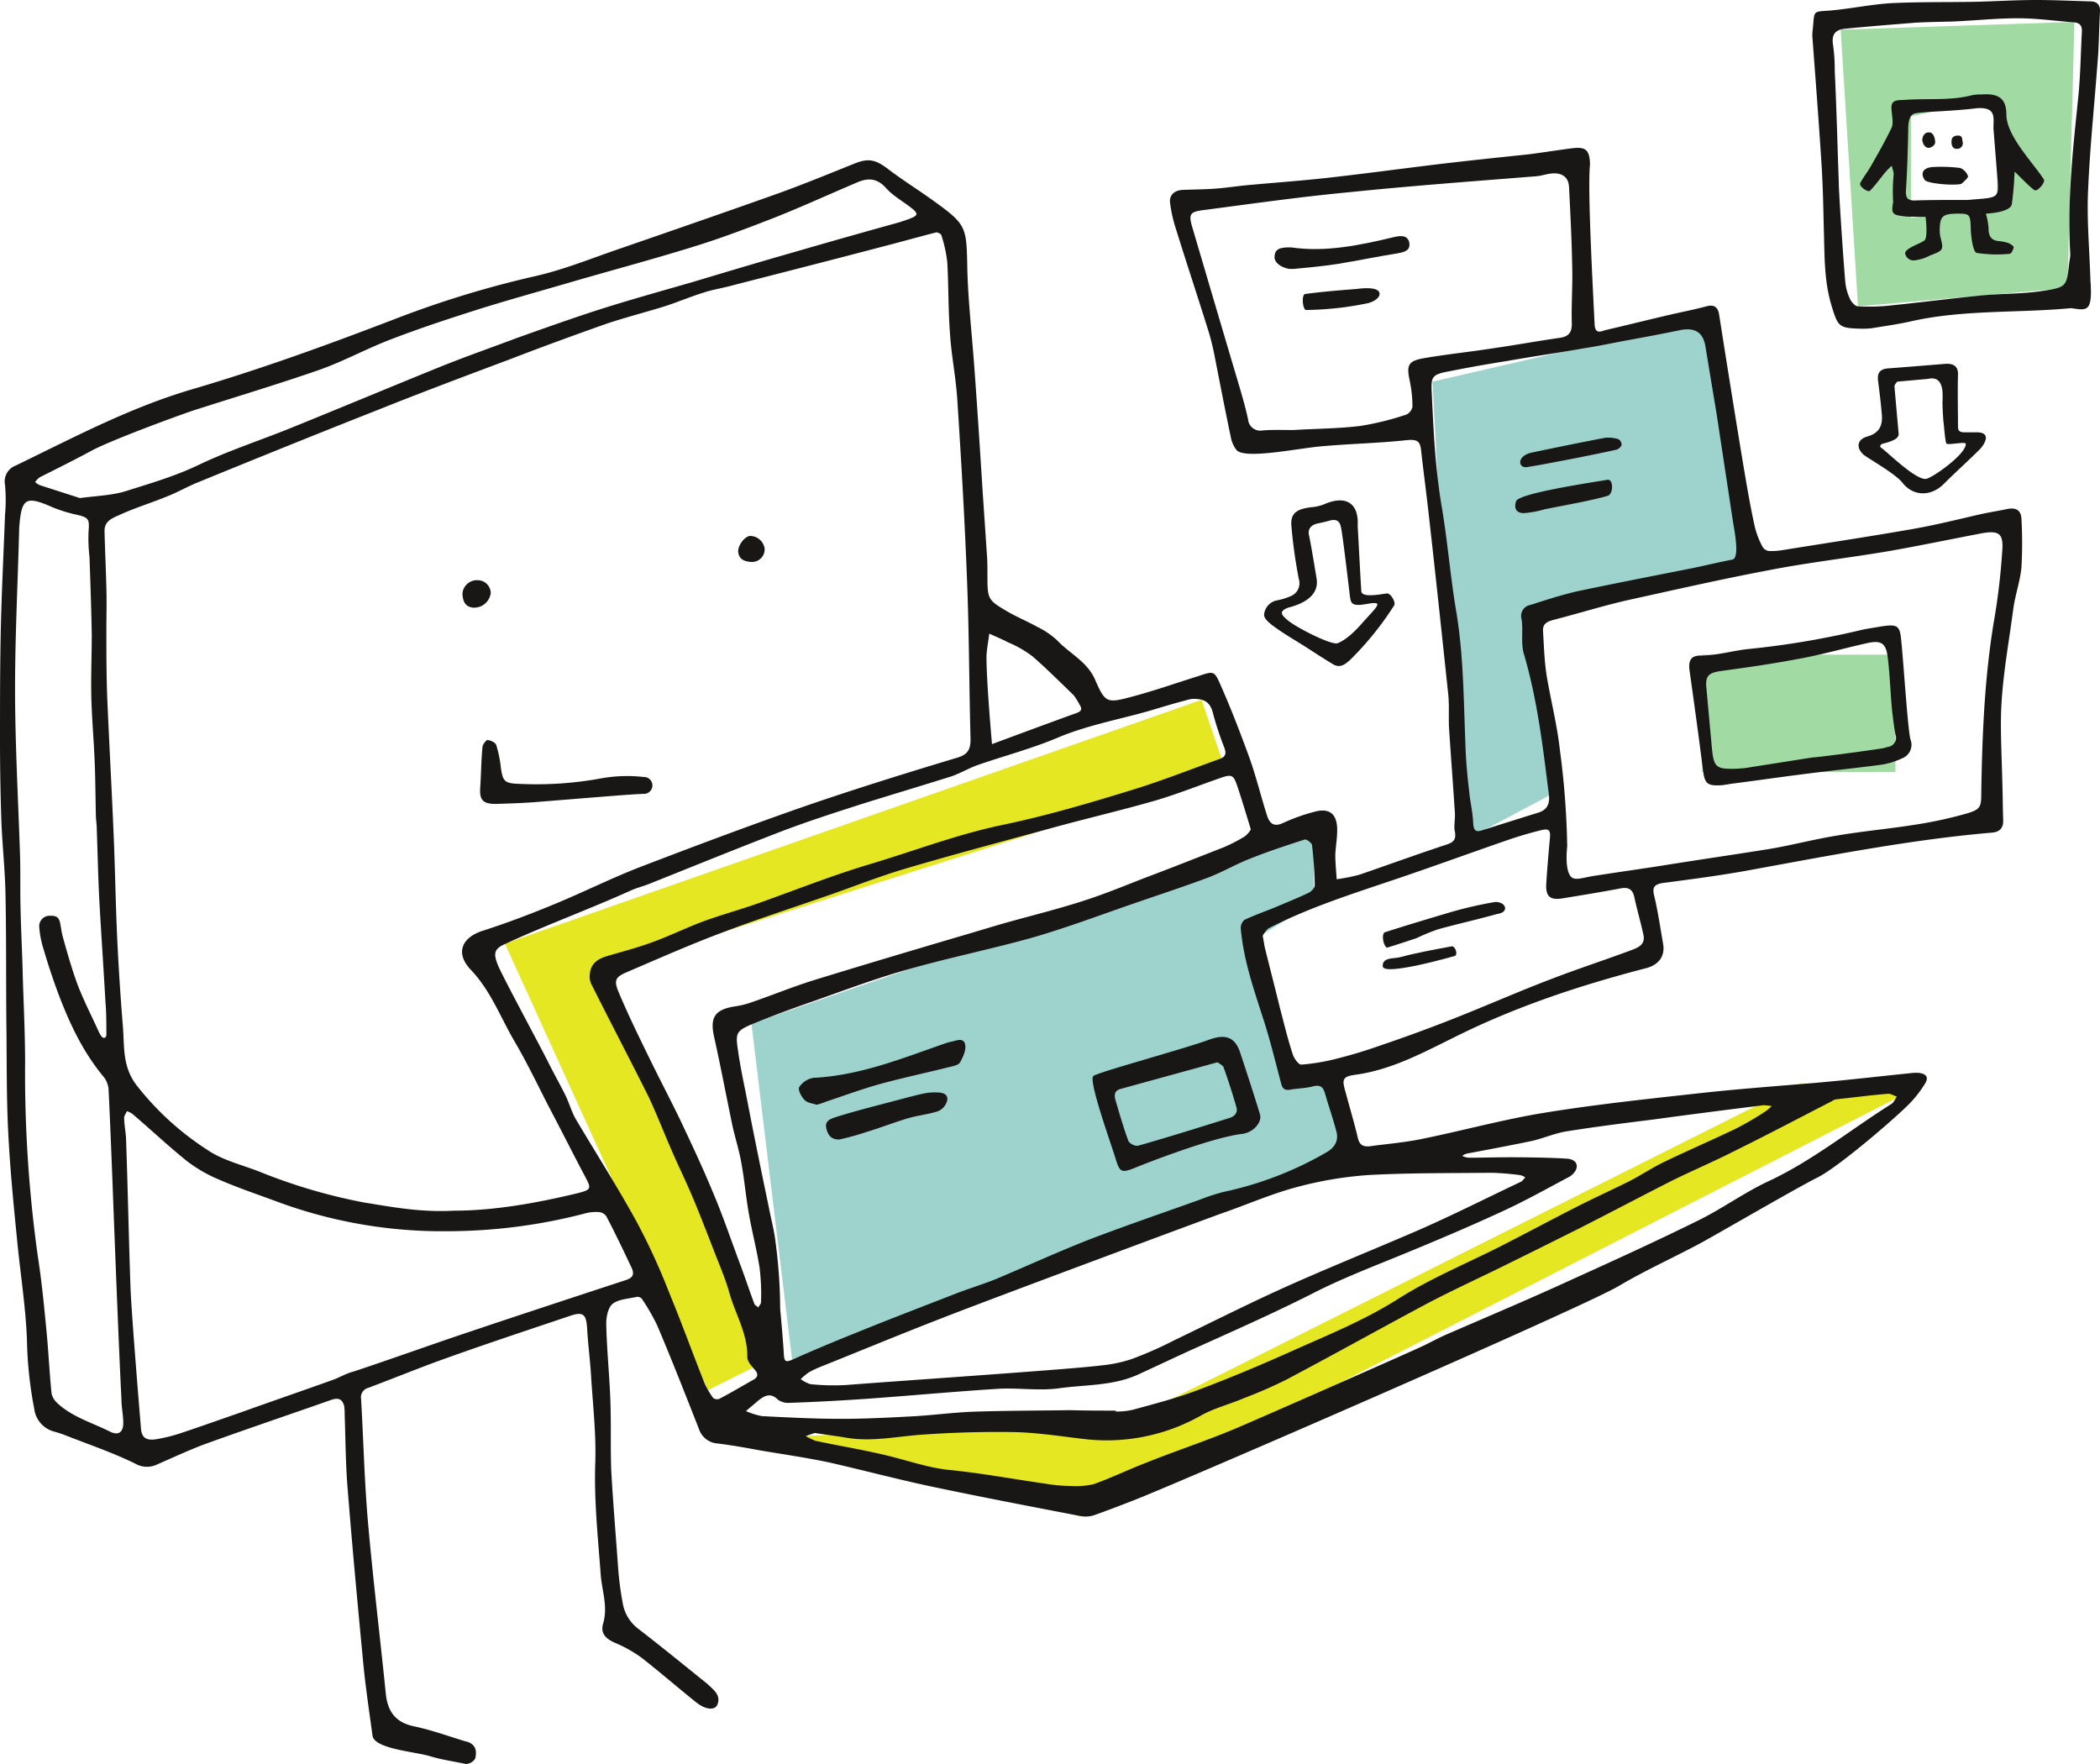 <svg id="usercontrol" xmlns="http://www.w3.org/2000/svg" width="460.009" height="386.429" viewBox="0 0 460.009 386.429">
  <path id="Path_826" data-name="Path 826" d="M350.2,411l-44.5-97.8,152.6-53.4,5.4,15.8L327.9,318.8l34.7,86Z" transform="translate(-195.1 -106.5)" fill="#e5e723"/>
  <path id="Path_827" data-name="Path 827" d="M370.1,421.1l72-3.3,147.3-73.9,27.1.1-185,94.6Z" transform="translate(-195.1 -106.5)" fill="#e5e723"/>
  <path id="Path_828" data-name="Path 828" d="M368.6,404.3l-8.9-73.6,123.2-42.5v15.9l-15.3,9.7,7.8,27.7,10.8,2.4,2.7,15.8Z" transform="translate(-195.1 -106.5)" fill="#9dd3cc"/>
  <path id="Path_829" data-name="Path 829" d="M514.2,291.5l-5.3-101.4,62.8-14.5,7.6,54-47,10,2.1,41.2Z" transform="translate(-195.1 -106.5)" fill="#9dd3cc"/>
  <path id="Path_830" data-name="Path 830" d="M598.3,113l3.8,60.6,45.9-4,1.5-58.3Zm34.3,38.9-18.9,2.3V132l18.9-4.4Z" transform="translate(-195.1 -106.5)" fill="#a1dba3"/>
  <path id="Path_831" data-name="Path 831" d="M568,249.9h42.3v25.7H568Z" transform="translate(-195.1 -106.5)" fill="#a1dba3"/>
  <g id="Group_46" data-name="Group 46" transform="translate(-195.1 -106.5)">
    <path id="Path_832" data-name="Path 832" d="M412.4,269.5s12.9-4.8,18.5-6.8c1.1-.4,1.3-.9.7-1.8a14.8,14.8,0,0,0-1.3-2.1c-3-2.9-5.9-5.8-9-8.5a23.762,23.762,0,0,0-5.4-3.1c-1.3-.7-2.8-1.3-4.1-1.9-.2,1.6-.5,3.2-.6,4.7-.1,5,1.2,19.5,1.2,19.5Zm27.1,146v.2a15.815,15.815,0,0,0,3.8-.4c4.7-1.3,9.4-2.5,13.9-4.2,6.7-2.5,13.4-5.3,19.9-8.2,8.2-3.7,16.6-7,24.3-11.9,7.1-4.5,14.9-7.7,22.4-11.5,5.5-2.8,10.9-5.7,16.4-8.5,3.9-2,7.9-3.8,11.9-5.8,2.7-1.4,5.2-3.1,8-4.4,5-2.4,10.1-4.6,15.1-7a64.772,64.772,0,0,0,6.7-3.9,14.949,14.949,0,0,0,1.3-1.1,11.018,11.018,0,0,0-1.8-.2c-8,1-15.9,2-23.9,3.1-6.4.8-12.8,1.6-19.1,2.6-2.6.4-5.1,1.5-7.6,2.1-4.8,1-9.6,1.9-14.4,2.8a3.128,3.128,0,0,0-1,.5,4.951,4.951,0,0,0,1.3.4c3,0,6.1-.1,9.1-.1,4.1,0,9.6.1,12.4.3,2.8.1,3,2.4.8,3.9-4.9,2.6-9.7,5.3-14.7,7.6-6.7,3.1-13.5,6-20.3,8.8-7.2,3-14.5,5.7-21.5,9.3-8.9,4.5-18,8.5-27.1,12.6-3.7,1.7-7.3,3.4-11,5.1-5.5,2.5-11.5,2.2-17.3,3-4.2.6-8.7-.1-13,.1-9.7.6-19.3,1.5-29,2.2q-8.55.6-17.1.9a3.9,3.9,0,0,1-2.5-.7c-1.6-1.6-2.9-.9-4.3.2-.9.8-1.8,1.5-2.7,2.3a15.726,15.726,0,0,0,3.5,1.1c5.8.3,11.6.6,17.4.6,5.5,0,11-.3,16.5-.6,4.5-.3,9-.9,13.5-1,6.7-.2,13.4-.2,20.2-.3C433,415.5,436.2,415.5,439.5,415.5ZM212.6,215.6c3.9-.5,7.1-.6,10-1.5,5.4-1.7,10.9-3.3,16.1-5.8,6.5-3.1,13.3-5.3,20-8,11.1-4.5,22.1-9.1,33.2-13.6,5.5-2.2,11.2-4.2,16.8-6.3,5.9-2.1,11.8-4.2,17.7-6.1,6.9-2.2,13.8-4.1,20.7-6.1,7-2.1,14-4.2,21-6.2,7.6-2.2,15.3-4.4,22.9-6.5a33.818,33.818,0,0,0,3.4-1.1c1.8-.7,1.9-1.1.4-2.3-1.9-1.5-4.1-2.7-5.6-4.4-1.9-2.1-3.8-2.3-6.2-1.3-5.9,2.5-11.8,5.2-17.8,7.6-5.6,2.2-11.4,4.4-17.1,6.2-8.9,2.8-17.9,5.2-26.9,7.8-6.8,2-13.7,3.9-20.5,6-6.6,2.1-13.1,4.2-19.6,6.7-5.4,2-10.6,4.9-16,6.8-9.2,3.2-18.6,6-27.9,9-2.7.9-17.5,6.3-22,8.7-3.7,2-7.5,3.9-11.3,5.8a3.838,3.838,0,0,0-1.1,1.1,3.377,3.377,0,0,0,1.1.7c3.1,1,6.2,2,8.7,2.8Zm161,204.8c-.6.2-1.3.4-2,.7a19.992,19.992,0,0,0,2.1,1c6,1.3,12,2.2,17.9,3.8,3.8,1,7.5,2.2,11.5,2.6,7,.7,14,2,21,3a33.084,33.084,0,0,0,5.5.5,17.324,17.324,0,0,0,5.1-.4c3.9-1.4,7.6-3.2,11.5-4.7,6.5-2.6,13.2-4.8,19.6-7.5,5.9-2.5,39.3-17.2,41.5-18.3,1.6-.8,3.1-1.6,4.7-2.3,9.2-4,18.5-7.9,27.6-12.1,9.3-4.2,18.7-8.5,27.8-13,5.2-2.6,10-6.1,15.2-8.5,9.6-4.5,17.8-11.2,26.7-16.8.6-.3.9-1.1,1.3-1.7-.7-.2-1.4-.7-2-.6-3.7.3-7.5.8-11.2,1.2a2.112,2.112,0,0,0-1,.4c-7,3.6-14,7.3-21.1,10.8-4.5,2.3-9.2,4.3-13.7,6.5-6.9,3.5-13.7,7.1-20.6,10.6-5,2.5-10,5-15.1,7.5-6,3-12.2,5.8-18.1,8.9-10.3,5.5-20.5,11.2-30.9,16.7a98.837,98.837,0,0,1-9.4,4.1c-3,1.3-6.3,2.1-9.2,3.7a41.955,41.955,0,0,1-25,5.3c-5.4-.6-10.8-1.5-16.2-1.6-6.8-.1-13.7.1-20.5.6-5.2.4-10.4,1.5-15.7.7-2.3-.4-4.7-.7-7.3-1.1Zm98.1-108.9c.2,1,.3,1.7.4,2.3,1.1,4.5,2.3,9.1,3.4,13.6.9,3.4,1.7,6.8,2.8,10.1.3.9,1.3,2.3,1.9,2.2a44.285,44.285,0,0,0,8.1-1.4c3.2-.8,6.4-1.8,9.5-2.9,5.3-1.8,10.5-3.7,15.8-5.8,7.1-2.8,14.1-5.9,21.2-8.6,5.7-2.2,11.5-4.1,17.2-6.2,1.6-.6,3.6-1.2,3.1-3.5-.6-2.8-1.4-5.5-2-8.3-.4-1.8-1.4-2.2-3-1.9-4.2.8-8.5,1.5-12.8,2.2-2.6.4-3.6-.4-3.5-3,.2-3.4.5-6.7.8-10.1.2-1.9-.2-2.3-2.1-1.8-2.4.6-4.8,1.3-7.1,2.1-8.7,3-17.4,6.2-26.1,9.1-8.9,3-17.9,5.9-26.4,10.3a5.576,5.576,0,0,0-1.2,1.6Zm-35.4,94.1a29.543,29.543,0,0,0,6.7-1.4,81.115,81.115,0,0,0,9.1-4c8.1-3.9,16.2-8,24.4-11.7,9.8-4.4,19.8-8.4,29.7-12.7,7.5-3.3,14.8-7,22.2-10.5a7.274,7.274,0,0,0,.8-.9,3.08,3.08,0,0,0-1.2-.5,60.206,60.206,0,0,0-6.1-.5c-9,.1-18.1,0-27.1.5a82.294,82.294,0,0,0-15.5,2.6c-5.7,1.5-11.1,3.9-16.6,5.8-1.2.4-51.8,19.2-60.9,22.8-8.8,3.4-17.5,7-26.2,10.5a24.08,24.08,0,0,0-3.3,1.5,13.017,13.017,0,0,0-1.8,1.5,7.086,7.086,0,0,0,2.1,1.1,49.534,49.534,0,0,0,7.7.2c12.8-1,50.1-3.5,56-4.3Zm32.8-117.4c-1-3.3-1.9-6.3-2.9-9.3-.9-2.7-1.2-2.9-4-1.9-4.6,1.6-9.1,3.4-13.8,4.8-7.6,2.2-15.4,4-23,6.1-10.6,2.9-21.2,5.7-31.7,8.8-5.5,1.6-10.8,3.7-16.2,5.6-8,2.8-16.1,5.4-24,8.4-7.2,2.7-14.2,5.8-21.2,8.8-2.3,1-2.8,1.7-1.7,4.3,2.1,5,4.5,9.9,6.9,14.8,2.1,4.3,4.3,8.5,6.4,12.8,2.6,5.5,5.2,11,7.5,16.6,2.2,5.2,4,10.6,6,15.9,1,2.7,1.9,5.4,2.9,8.1.1.4.6.6.9.9.2-.4.6-.8.6-1.1a47.063,47.063,0,0,0-.3-7.5c-.6-3.9-1.6-7.7-2.3-11.6-.7-3.8-1-7.6-1.7-11.4-.5-3-1.5-5.9-2.1-8.9-1.3-6.3-2.5-12.6-3.9-18.9-.9-4.1.2-5.8,4.3-6.5a19.817,19.817,0,0,0,3.5-.8c4.7-1.6,9.3-3.5,14.1-5,10.4-3.2,20.8-6.3,31.3-9.4,3.5-1,7-2.1,10.5-3.1,5.7-1.6,11.4-3,17-4.8,4.4-1.4,8.6-3.1,12.9-4.8,6.1-2.3,12.2-4.7,18.3-7.1a36.8,36.8,0,0,0,4.4-2.3,5.8,5.8,0,0,0,1.3-1.5ZM208.8,311.5c.8,2.9,2,7.2,3.3,10.7,1.3,3.4,3,6.7,4.5,10a6.375,6.375,0,0,0,.8,1.4.618.618,0,0,0,.7.2.779.779,0,0,0,.3-.7c0-2.4,0-4.8-.2-7.1-.4-7.2-.9-14.4-1.3-21.5-.3-5.4-.4-10.9-.6-16.3,0-1.1-.2-2.2-.2-3.3-.1-4.1-.1-8.3-.3-12.4-.2-4.5-.6-9-.7-13.5s.1-9,.1-13.5c-.1-5.7-.3-11.4-.5-17.1a33.734,33.734,0,0,1-.2-5.5c.2-2.6.1-3-2.4-3.6a32.38,32.38,0,0,1-5.3-1.6c-6.1-2.7-7-2.2-7.5,4.5v.3c-.3,11.6-.9,23.2-.9,34.8,0,12.3.7,24.5,1.1,36.8.1,3.8,0,7.5.1,11.3.1,5.1.4,10.3.5,15.4.2,6.2.5,12.4.5,18.5a288.066,288.066,0,0,0,2.8,42.5c.8,5.1,1.3,10.2,1.8,15.4.5,4.8.7,9.7,1.2,14.6a4.15,4.15,0,0,0,1.2,2c3.3,3.1,7.6,4.3,11.6,6.3,1.8.9,2.9.2,2.9-1.9,0-1.7-.4-3.5-.4-5.2-.5-10.1-.9-20.3-1.3-30.4-.5-12.4-.9-24.7-1.5-37.1a5.142,5.142,0,0,0-1-3c-4.7-5.6-7.7-12.1-10.2-18.8-1.1-3-2.1-6-3-9.1a21.121,21.121,0,0,1-1-5,2.283,2.283,0,0,1,2.4-2.5c2.5-.1,2,1.5,2.7,4.4ZM478.4,200.7c4.8-.3,9.8-.3,14.7-.9a62.062,62.062,0,0,0,10.1-2.5,2.437,2.437,0,0,0,1.3-1.7,27.6,27.6,0,0,0-.6-5.7c-.7-3.3-.4-4.3,2.9-4.9,5.1-.9,10.2-1.4,15.3-2.2,4.9-.7,9.8-1.6,14.7-2.3,2.1-.3,2.7-1.4,2.6-3.4-.1-4,.2-7.9.1-11.9-.1-5.9-.4-11.8-.7-17.7-.1-2.2-1.5-3.2-3.8-3-1.1.1-2.2.5-3.3.6-13.7,1.1-27.4,2.1-41,3.5-10.6,1-21.2,2.5-31.8,3.9-3.3.4-3.5.9-2.5,4.2,3.3,11.2,6.6,22.4,9.9,33.5.8,2.7,1.6,5.4,2.2,8.2a2.674,2.674,0,0,0,3.1,2.4c2.2-.2,4.4-.1,6.8-.1Zm-22.2,58.9a8.671,8.671,0,0,0-1.3.3c-2.7.7-5.3,1.5-8,2.3-6.6,1.9-13.4,3.1-19.9,5.8-5.6,2.4-11.7,4-17.5,6-2.1.7-4,1.9-6.1,2.6-6.7,2.1-13.4,4.1-20.1,6.2-5.9,1.9-11.8,3.8-17.5,6-9.6,3.7-19.2,7.6-28.7,11.4-1.3.5-2.6.8-3.9,1.4-8.6,3.9-18.9,7.7-27.5,11.7-2.5,1.1-2.5,2.2-1.5,4.7,1.3,3,9.1,17.4,11.1,21.4,1.2,2.4,2.5,4.7,3.7,7.1.8,1.7,1.3,3.5,2.2,5.1,4.5,7.6,9.3,15.1,13.5,22.8a140.878,140.878,0,0,1,7,15.3c2.7,6.5,5.1,13.2,7.7,19.7a17.745,17.745,0,0,0,1.9,3.3,1.367,1.367,0,0,0,1.4.2c2.5-1.3,5-2.8,7.5-4.2,1-.6,1-1.3.2-2.2-.7-.8-1.6-1.8-1.6-2.7.1-5.1-2.6-9.4-3.9-14-1-3.6-2.6-7.1-3.9-10.6-1.5-3.8-2.9-7.5-4.5-11.2-1.4-3.3-3-6.5-4.4-9.8-1.7-3.9-3.2-7.8-5-11.6-4.1-8.2-8.4-16.4-12.5-24.6a3.734,3.734,0,0,1-.3-2.1c.2-2.4,1.8-3.4,3.9-4,3.4-1,6.9-1.9,10.3-3.2,3.5-1.3,6.8-2.9,10.2-4.2,4-1.5,8.1-2.6,12.1-4,8.2-2.9,16.2-6.1,24.5-8.6,9.8-2.9,19.3-6.6,29.4-8.7,9.6-2,19.1-4.8,28.5-7.7,6.5-2,12.8-4.5,19.2-6.8,1.3-.5,1.3-1.3.9-2.4a67.534,67.534,0,0,1-2.5-7.6c-.6-2.4-1.9-3.2-4.6-3.1ZM226,419.6c.2,2.1,1.5,2.4,3.1,2.2a35.309,35.309,0,0,0,5.4-1.3c4.5-1.5,9-3.1,13.6-4.7,6.7-2.4,13.4-4.7,20.1-7.1,1.3-.5,2.5-1.2,3.8-1.6,3-.9,17.5-6,21.9-7.5,12.7-4.3,25.5-8.5,38.3-12.7,1.5-.5,1.9-1.2,1.3-2.6-1.8-3.8-3.6-7.6-5.6-11.4a2.227,2.227,0,0,0-1.7-.9,9.349,9.349,0,0,0-3.3.4,119.947,119.947,0,0,1-29.8,3.8,104.089,104.089,0,0,1-37.9-6.7c-4.1-1.5-8.2-2.9-12.1-4.6a31.271,31.271,0,0,1-7.1-4.1c-4.1-3.3-7.9-6.9-11.9-10.3a4.5,4.5,0,0,0-1.2-.6c-.2.5-.6,1-.6,1.4,0,1.5.3,2.9.4,4.4.4,11,.6,22.1,1,33.2.3,6.6,2,27.2,2.3,30.7ZM574.7,220.7,571.1,197c-.8-4.8-1.6-9.6-2.4-14.5-.5-3.2-2.3-4.3-5.5-3.7-3.8.8-7.6,1.5-11.4,2.2-3.3.6-6.5,1.3-9.8,1.8-5.6,1-11.3,1.8-16.9,2.8-4.5.7-8.9,1.5-13.4,2.4-2.8.6-3.1,1.2-3,4,.4,8.7.8,17.4,2.3,26,1.2,7.3,1.8,14.6,3,21.9,1.7,9.8,1.7,19.7,2.1,29.6.1,3.4.4,6.8.8,10.1.2,2.4.8,4.7.9,7.1.1,1.5.4,2.2,1.9,1.7,4.1-1.3,8.2-2.6,12.4-3.9,1.9-.6,2.5-1.9,2.3-3.8-1.3-10.4-2.5-20.8-5.5-31-.7-2.4-.1-5.1-.5-7.6a2.438,2.438,0,0,1,2-3.1c3.4-1.1,6.8-2.2,10.3-3,8.1-1.7,16.3-3.3,24.4-4.9,2.6-.5,6.7-1.5,9.4-2,1.8-.2.5-6.5.2-8.4Zm-36.3,71.1c0,.3-.6,4.8.7,6.6.9,1.2,2.7.3,5.6-.1,5.1-.8,10.2-1.5,15.2-2.3,7.5-1.2,15.1-2.3,22.6-3.5,4.9-.8,9.7-2.1,14.6-2.9,5.7-1,11.5-1.5,17.2-2.4a92.154,92.154,0,0,0,11.6-2.5c3.1-.9,3.2-1.5,3.2-4.6.2-12.4.7-24.8,2.7-37.1a143.585,143.585,0,0,0,1.9-15.9c.3-3.8-.8-4.4-4.4-3.8-6.8,1.3-13.5,2.7-20.3,3.9-8.8,1.5-17.7,2.5-26.4,4.2-10.1,1.9-20.2,4.2-30.2,6.4-5.5,1.2-10.9,2.9-16.3,4.3-1.4.4-3.1.6-3,2.6.2,3.3.3,6.6.8,9.8.9,5.4,2.3,10.8,2.9,16.3a179.844,179.844,0,0,1,1.6,21ZM366,393.2c.3,3.3.6,6.6.8,9.9.1,1.2.1,2,1.7,1.3q6.75-3,13.5-5.7c7.6-3.1,15.2-6,22.9-9,2.9-1.1,5.9-2,8.8-3.2,6.6-2.8,13.2-5.8,19.8-8.4,8.1-3.1,16.3-5.9,24.4-8.8a45.152,45.152,0,0,1,5.2-1.7,76.749,76.749,0,0,0,22.6-8.7c1.7-1,2.6-2.4,2.2-4.3-.7-2.8-1.7-5.6-2.5-8.4-.4-1.5-1-2.2-2.8-1.7-1.6.4-3.3.4-4.9.7-1.3.2-1.7-.3-2-1.5-1.3-4.9-2.5-9.9-4.1-14.7-2-6.2-4.1-12.4-4.7-19a2.319,2.319,0,0,1,.8-2c2.1-1,4.4-1.8,6.6-2.7,2.6-1.1,5.1-2.1,7.6-3.3.5-.3,1.2-1,1.2-1.6a86.7,86.7,0,0,0-.6-8.8c-.1-.5-1.2-1.3-1.6-1.2-4,1.3-8,2.6-12,4.2-3.3,1.3-6.3,3.1-9.6,4.3-5.4,2-10.9,3.8-16.4,5.7-7.2,2.5-14.4,5.2-21.7,7.3-9.3,2.6-18.8,4.5-28.1,7.2-7.3,2.1-14.3,4.8-21.5,7.3-4,1.4-8,2.9-11.9,4.5-3.2,1.4-3.5,1.9-3,5.3.6,4.4,1.6,8.7,2.4,13,1.4,7.2,2.9,14.5,4.4,21.7.5,2.6,1.2,5.2,1.5,7.8a114.267,114.267,0,0,1,1,14.5Zm-71.4-21.5c8.5,0,17.8-1.6,26.9-3.8,3.2-.8,3.2-1,1.7-3.8-2.7-5.1-5.3-10.3-8-15.4-2.4-4.7-4.7-9.5-7.4-14.1-3.1-5.3-5.2-11.1-9.6-15.7-3.4-3.6-2-7,2.6-8.5,5.6-1.8,11.1-3.9,16.6-6.2,6.2-2.6,12.2-5.6,18.5-8,12-4.6,24-9.1,36.1-13.3,10.8-3.7,21.7-7.1,32.7-10.4,2.4-.7,3-1.8,3-4.1-.3-11-.3-22-.7-32.9-.5-13.8-1.3-27.6-2.2-41.4-.3-4.9-1.3-9.7-1.6-14.5-.4-5.2-.3-10.5-.6-15.7a29.6,29.6,0,0,0-1.3-5.9c-.1-.3-.8-.6-1.1-.6-3.9,1-7.8,2.1-11.7,3.1-11,2.9-22,5.7-32.9,8.5-2.1.6-4.3.9-6.4,1.6-2.9.9-5.7,2.1-8.5,3-4.2,1.3-8.5,2.4-12.7,3.8-7.1,2.5-14.2,5.1-21.2,7.8-9.6,3.6-19.2,7.2-28.7,11-13.2,5.2-26.3,10.5-39.5,15.9-2.3.9-4.5,2.2-6.8,3.1-3.4,1.4-7,2.5-10.3,4-1.5.7-3.6,1.3-3.5,3.7.1,4.1.3,8.3.4,12.4.1,3,0,6.1,0,9.1,0,5.1,0,10.1.2,15.2.4,9.2.9,18.4,1.3,27.6.4,8.5.5,17,.9,25.4.3,6.2.7,12.3,1.2,18.5.4,4.5-.2,8.9,3,13.1a62.528,62.528,0,0,0,15.4,14.1c3.3,2.3,7.5,3.3,11.4,4.8a121.639,121.639,0,0,0,23,6.8c6.2,1,12.4,2.2,19.8,1.8ZM544.4,177.5c.1,2.3,1.4,1.6,2.4,1.3,4.8-1.1,9.5-2.3,14.3-3.4,2.6-.6,5.2-1.1,7.8-1.8,1.8-.5,2.6.3,2.8,2,1.8,11.4,3.6,22.7,5.5,34.1.7,4.1,1.4,8.2,2.3,12.2a18.2,18.2,0,0,0,1.7,4.4,1.945,1.945,0,0,0,1.4.9,15.138,15.138,0,0,0,3-.2c9.3-1.5,18.6-2.9,27.8-4.5,5.3-.9,10.5-2.2,15.7-3.4,1.9-.4,3.8-.7,5.7-1.1s3,.3,3.1,2.1a95.487,95.487,0,0,1,0,10.7c-.3,3.1-1.4,6.1-1.8,9.2-1.1,8.3-2.7,16.5-2.7,24.9,0,4.1.2,8.3.3,12.4.1,2.9.1,5.9.2,8.8.1,1.9-.9,2.7-2.6,2.8-17.3,1.5-34.3,4.8-51.3,7.9-6.8,1.3-13.6,2.2-20.5,3.1-2.2.3-2.5,1.1-2,3,.8,3.4,1.3,6.9,1.9,10.3.5,2.8-1,4.7-3.8,5.4-14.6,3.8-28.8,8.5-42.3,15.3-6.7,3.3-13.4,6.9-21.1,8-3.1.4-3.2,1-2.3,4,.9,3.4,1.9,6.7,2.7,10.1.4,1.4,1.2,1.7,2.5,1.6,3.6-.5,7.3-.8,10.9-1.5,9-1.8,18-4.3,27.1-5.8,11.6-1.9,23.2-3.1,34.9-4.4,8.3-.9,16.5-1.5,24.8-2.2,6.9-.6,13.7-1.4,20.6-2.1a12.1,12.1,0,0,1,1.9-.1c1.8.2,2.4,1,1.4,2.5a25.667,25.667,0,0,1-2.8,3.7c-2.3,2.6-15.7,14.2-20.6,16.7-3.9,1.9-20.6,11.6-25.3,14.2-6.1,3.3-12.4,6.1-18.3,9.6-8.1,4.8-97.5,43.6-106.4,47-2.8,1.1-5.7,2.2-8.5,3.2a6.054,6.054,0,0,1-3,.2c-10.9-2.1-21.9-4.2-32.8-6.5-7.5-1.6-15-3.6-22.5-5.3-4.8-1-9.6-1.7-14.4-2.5-3.3-.6-6.5-1.2-9.8-1.6a4.615,4.615,0,0,1-4.1-3.2c-3-7.6-6-15.3-9.2-22.8a46.745,46.745,0,0,0-3.3-5.7,1.286,1.286,0,0,0-1.2-.4c-1.8.4-3.9.5-5.2,1.5-1,.8-1.4,2.9-1.4,4.3.1,5.6.7,11.2.9,16.8.2,5.2,0,10.3.2,15.5.4,7.1,1,14.2,1.5,21.2a67.609,67.609,0,0,0,1,7.7,8.854,8.854,0,0,0,3.3,5.6c5.2,4,10.2,8.1,15.3,12.2l.2.2c1.3,1.2,2.8,2.4,1.9,4.4-.6,1.2-2.6,1-4.6-.6-4-3.2-7.9-6.6-12-9.8a28.83,28.83,0,0,0-5.7-3.2c-2.1-.9-3.3-2.1-2.7-4.2,1.1-3.7-.2-7.1-.5-10.6-.6-8.2-1.5-16.4-1.2-24.8.2-6.1-.5-12.3-.9-18.5-.2-3.7-.7-7.3-.9-11-.2-2.9-.9-3.5-3.6-2.6-9.2,3.1-18.3,6.1-27.5,9.4-5.6,2-11.2,4.3-16.8,6.4a2.155,2.155,0,0,0-1.6,2.5c.5,8.6.7,17.1,1.4,25.7,1.1,12.9,2.7,25.8,4,38.7.4,4.2,2.3,6.5,6.4,7.3,3.7.8,7.3,2.1,10.9,3.2,3,.6,2.5,2.9,2.3,3.8a2.438,2.438,0,0,1-2.1,1.2c-2.7-.6-5.2-.9-7.8-1.7-3.3-1-12.2-1.6-12.6-4.5-.4-3-1.5-10.4-2-15.6-1.2-12.6-2.4-25.3-3.4-37.9-.5-5.6-.5-11.2-.7-16.8a12.1,12.1,0,0,0-.1-1.9c-.4-1.4-1.1-1.9-2.7-1.4-8.8,3.1-17.7,6.1-26.6,9.3-4,1.4-7.8,3.2-11.7,4.9a5.128,5.128,0,0,1-4.8-.2c-5.1-2.5-10.5-4.3-15.8-6.4-.6-.2-1.2-.4-1.9-.6a5.893,5.893,0,0,1-4.4-5,87.284,87.284,0,0,1-1.6-15.3c-.3-7.1-1.4-14.1-2.1-21.1-.8-8.1-1.6-16.1-2-24.2-.4-7.8-.3-15.6-.4-23.5-.1-9.6,0-19.1-.2-28.7-.1-5.3-.7-10.7-.9-16q-.3-8.85-.3-17.7c0-8.4,0-16.9.2-25.3.2-8,.6-16,.9-24a36.374,36.374,0,0,0,0-6.6,3.7,3.7,0,0,1,2.3-4.2c12.6-6.1,25-12.7,38.6-16.7,15-4.4,29.6-9.7,44.2-15.3a221.985,221.985,0,0,1,31-9.5c6.2-1.4,12.1-3.8,18.2-5.9,11-3.8,22-7.6,33-11.5,6.3-2.2,12.4-4.7,18.6-7.2,3.2-1.3,4.7-1,7.5,1.1,3,2.3,6.2,4.3,9.3,6.5,8.1,5.8,7.9,5.9,8.1,15.7.2,7,1,14,1.5,20.9.7,9.4,1.3,18.9,1.9,28.3.3,4.4.6,8.8.9,13.3.1,1.4.1,2.8.1,4.1,0,5.6,0,5.6,4.8,8.4,2,1.1,4.1,2,6.1,3.1a18.049,18.049,0,0,1,4.3,2.9c2.7,2.9,6.5,4.6,8.3,8.5,2.3,5.3,2.6,5.4,8.2,3.9,4.9-1.3,9.7-3,14.5-4.5,3.3-1.1,3.5-1.2,4.8,1.8,2.4,5.4,4.5,10.9,6.5,16.4,1.4,4,2.4,8.1,3.7,12.2.5,1.6,1.3,2.8,3.5,1.8a41.565,41.565,0,0,1,7-2.5c3-.8,4.7.3,4.9,3.4.1,2-.3,4-.4,6,0,1.8.2,3.6.3,5.4a40.209,40.209,0,0,0,5-1c6.4-2.2,12.7-4.5,19.1-6.6,1.5-.5,2.1-1.1,1.8-2.8-.3-1.3.1-2.7,0-4.1-.4-6.3-.9-12.6-1.3-18.9-.1-2.5.1-5-.2-7.5-1.4-13.2-2.8-26.4-4.3-39.6-.5-4.5-1.1-8.9-1.6-13.4-.2-1.9-.7-2.5-3-2.3-6.4.7-12.8.8-19.2,1.4-5.3.5-16.7,2.9-18.3.7a6.453,6.453,0,0,1-1.2-2.8c-1.2-5.7-2.3-11.4-3.4-17a56.34,56.34,0,0,0-1.4-5.9c-2.3-7.4-4.8-14.9-7.1-22.3a31.748,31.748,0,0,1-1.4-6.1c-.2-1.7,1-2.7,2.7-2.8,2.5-.1,5-.1,7.5-.3s4.9-.6,7.4-.8c5.5-.5,11-.9,16.5-1.5,8.1-.9,16.2-2,24.4-3,6.7-.8,13.4-1.5,20.1-2.2,3.1-.4,6.2-.9,9.3-1.3s4,.2,4.1,3.5c-.6,5.3.7,28.5,1,35Z" fill="#181715" fill-rule="evenodd"/>
    <path id="Path_833" data-name="Path 833" d="M597.9,146.7c-.1,0,.8,14.3,1.4,21.4a11.374,11.374,0,0,0,1.1,4c.3.6,1.1,1.5,1.7,1.5a44.17,44.17,0,0,0,6.3-.1c7-.7,13.9-1.6,20.9-2.3,4.5-.4,9-.3,13.4-1,5.2-.8,5.1-1,5.7-6.4a8.755,8.755,0,0,0,.2-1.6c-.7-11.7.6-23.3,1.8-34.9.4-4.4.5-8.8.7-13.2.1-1.2.2-2.5-1.6-2.7-4.1-.3-8.2-.9-12.4-.9-4.7,0-9.3.5-14,.7-2.9.1-5.9.1-8.8.3-5,.4-10,.8-15.1,1.3-1.9.2-2.9,1.1-2.6,3.3a36.854,36.854,0,0,1,.4,5.8c.4,8.3.6,16.6.9,24.8ZM648.8,174c-11.6,1.1-23.3.3-34.7,2.8-3,.7-6,1.1-9,1.6a16.2,16.2,0,0,1-2.2.1c-5.1-.1-5.2-.4-6.7-5.4-1.6-5.5-1.4-11.1-1.6-16.7-.1-4.7-.2-9.4-.5-14.1-.6-9.3-1.3-18.5-2-27.8a10.286,10.286,0,0,1,.1-1.7c.4-4.1-.1-3.7,3.9-4,4.4-.4,8.7-1.3,13.1-1.6,6.1-.3,12.2-.2,18.2-.3,4.6-.1,9.2-.4,13.8-.4,3.9,0,7.9.2,11.8.3,1.5,0,2.2.8,2.1,2.3-.2,3.6-.2,7.2-.5,10.7-.7,9.5-1.7,18.9-2.1,28.4-.3,6.4.3,12.9.5,19.3,0,.6.1,1.3.1,1.9.2,5.4-1,5.1-4.3,4.6Z" fill="#181715" fill-rule="evenodd"/>
    <path id="Path_834" data-name="Path 834" d="M488.8,221.8c-.3-1.2-1-1.6-2.3-1.3-1,.3-2,.5-2.9.7-1.5.4-2.1,1.3-1.7,2.8.6,3.1,1.1,6.2,1.6,9.2.6,3.6-2.6,5.5-6.2,6.4-2.4.9-1.2,1.8-.2,2.7,1.8,1.6,9.7,5.6,11,5.1,1.8-.7,3.7-2.5,5.3-4.3,1.9-2.2,3.9-4,3.3-4.4-.7-.3-2.3.2-3.7.3-1.9.1-2-.6-2.2-1.9-.3-2.5-1.6-13.7-2-15.3Zm3.7-.1c.3,5.1.5,9.7.8,14.3.1,1.5,4,.7,5.6.5.8-.1,2,1.9,1.6,2.6a67.676,67.676,0,0,1-9.6,11.9c-1.2,1.1-2.3,1.9-3.8,1-2-1.2-4-2.5-6-3.8-2.2-1.4-4.5-2.7-6.7-4.3-1-.7-2.4-1.8-2.4-2.7a3.478,3.478,0,0,1,2.9-3.2,13.969,13.969,0,0,0,2.9-.9,3.056,3.056,0,0,0,1.8-3.8,111.591,111.591,0,0,1-1.6-11.4c-.3-2.9,1-3.9,4.4-4.3a9.474,9.474,0,0,0,2.9-.7c4.7-2,7.5-.1,7.2,4.8Z" fill="#181715" fill-rule="evenodd"/>
    <path id="Path_835" data-name="Path 835" d="M610.1,191.3c.2,2.4.7,7.9.9,10.2.1,1.1-1.5,1.7-3.5,2.2-.4.1-.8.6-.3.9,1.1.7,7.5,7.1,9.8,6.8,1.4-.2,8.9-5.5,8.7-7.7-.1-.5-3.6.3-4.2,0-.3-.1-.6-4.5-.7-5-.2-2.8-.2-4-.2-4a20.857,20.857,0,0,0,0-2.5c-.2-1.9-1-3.2-3.2-2.7l-6.7.6C610.7,190.2,610,190.7,610.1,191.3Zm11.2-5.1c1.8-.1,2.8.6,2.7,2.5-.1,3.7,0,7.3,0,11,0,1,.1,1.5,1.5,1.5h2.6c3.6,0,1.4,3,.7,3.7-2.6,2.6-5.3,5-7.9,7.6-2.8,2.8-6.7,2.8-9.1-.3-1.7-2.1-7.9-5.5-8.6-6.2-1.6-1.6-1.2-3.3,1-3.9,2.4-.7,3.4-2.2,3.1-5-.2-2.4-.5-4.8-.8-7.1-.2-1.6.2-2.6,2.1-2.8C611.5,187,619.9,186.3,621.3,186.2Z" fill="#181715" fill-rule="evenodd"/>
    <path id="Path_836" data-name="Path 836" d="M313.6,282.1c-3.3.3-6.6.4-9.9.5-2.9,0-3.6-.9-3.4-3.7.2-2.9.2-5.9.5-8.8,0-.5.8-1.5,1.1-1.5.7.1,1.7.5,1.9,1.1a25.572,25.572,0,0,1,1,4.8c.4,3.1.8,3.6,3.9,3.7a78.411,78.411,0,0,0,18.1-1.2,32.251,32.251,0,0,1,9.3-.3,1.851,1.851,0,1,1,0,3.7c-2.1,0-16,1.2-22.5,1.7Z" fill="#181715" fill-rule="evenodd"/>
    <path id="Path_837" data-name="Path 837" d="M296.4,236.6a3.166,3.166,0,0,1,3.4-3,2.857,2.857,0,0,1,2.8,2.8,3.659,3.659,0,0,1-3.9,3.2C296.9,239.4,296.5,238.1,296.4,236.6Z" fill="#181715" fill-rule="evenodd"/>
    <path id="Path_838" data-name="Path 838" d="M359.7,229.6c-1.3-.1-2.7-.4-2.9-2.2-.1-1.4,1.4-3.4,2.6-3.5a3.243,3.243,0,0,1,3.2,2.8,2.783,2.783,0,0,1-2.9,2.9Z" fill="#181715" fill-rule="evenodd"/>
    <path id="Path_839" data-name="Path 839" d="M461.8,339.2c-.8.2-1.1.3-1.5.4-6.5,1.8-13.1,3.6-19.6,5.4-1.3.3-1.6,1.1-1.3,2.3.9,3.1,1.8,6.2,2.9,9.2a2.61,2.61,0,0,0,2,1c6.7-1.9,13.4-4,20.1-6.1,1.3-.4,1.9-1.3,1.5-2.5q-1.2-4.2-2.7-8.4C463.1,339.9,462.2,339.5,461.8,339.2Zm-2-4.9c3-1.1,5.6-1.2,6.9,2.6,1.5,4.5,3,9.1,4.4,13.7.5,1.7-1.4,4-4,4.3-6.8.8-22.2,6.9-23.6,7.5-2.6,1-3.1.9-3.9-1.7-1.4-4.5-6.1-17.5-5-18.5C435.5,341.4,455,336.1,459.8,334.3Z" fill="#181715" fill-rule="evenodd"/>
    <path id="Path_840" data-name="Path 840" d="M374,348.5c-.9-.3-2.1-.4-2.7-1.1-.7-.7-1.5-2.3-1.1-2.8a4.608,4.608,0,0,1,3.1-2c10.2-.5,19.5-4.3,29-7.6.3-.1.7-.2,1.1-.3,1.1-.2,2.7-1,3.1.5.3,1.2-.4,2.8-1.1,4-.3.6-1.4.8-2.2,1-5.2,1.3-10.4,2.4-15.5,3.8-3.9,1.1-7.7,2.5-11.6,3.8a17.237,17.237,0,0,1-2.1.7Z" fill="#181715" fill-rule="evenodd"/>
    <path id="Path_841" data-name="Path 841" d="M379,356.1c-1.8.1-2.6-1-2.9-2.5-.4-1.8,1.3-2.1,2.4-2.5,4.5-1.4,9-2.5,13.5-3.7,1.9-.5,3.7-1,5.6-1.4a12.287,12.287,0,0,1,2.7-.2c1.2,0,2.5.3,2.3,1.7a3.444,3.444,0,0,1-2,2.4c-2.1.7-4.3.9-6.4,1.5-3.1.9-6.1,2.1-9.1,3A60.931,60.931,0,0,1,379,356.1Z" fill="#181715" fill-rule="evenodd"/>
    <path id="Path_842" data-name="Path 842" d="M592.3,272.4c0,.1,10.2-1.2,15.3-2,.4-.1.7-.2,1.1-.3a2,2,0,0,0,1.6-2.7c-.3-1.6-.5-3.3-.7-4.9-.4-4-.5-8.1-1-12.1-.4-3.1-1.5-3.7-4.6-3-4.9,1.1-9.8,2.5-14.8,3.4-5.7,1.1-11.4,1.9-17.2,2.7-2.6.4-3.4,1-3.1,3.8.4,4.4.8,8.8,1.2,13.1.4,4.1.9,4.6,5,4.5a23.28,23.28,0,0,0,3.8-.4C583.4,273.8,587.8,273.1,592.3,272.4Zm21.3-3.9a3.18,3.18,0,0,1-1.8,4.1,16.854,16.854,0,0,1-4.5,1.4c-6,.8-12,1.4-18.1,2.2-4.7.6-9.5,1.3-14.2,1.9-.9.1-1.8.3-2.7.4-3.3.2-3.8-.3-4.2-3.6-.9-7.2-1.9-14.4-2.9-21.5-.3-2.2.3-3.3,2.4-3.3,3.5,0,6.8-1,10.2-1.4a188.427,188.427,0,0,0,24.6-4.1c1.6-.4,3.3-.6,4.9-.9,3.5-.5,4-.2,4.3,3.4C612.1,252,613,266.3,613.6,268.5Z" fill="#181715" fill-rule="evenodd"/>
    <path id="Path_843" data-name="Path 843" d="M530.8,205.6c5.3-1.1,10.6-2.2,15.9-3.2a7.2,7.2,0,0,1,2.9.3,1.357,1.357,0,0,1,.7,1.3,1.818,1.818,0,0,1-1.1,1c-5.3,1.2-16.8,3.4-19.5,3.8-2.1.4-2.5-2.5,1.1-3.2Z" fill="#181715" fill-rule="evenodd"/>
    <path id="Path_844" data-name="Path 844" d="M547.2,211.6c1.4-.2,1.3,3.1.1,3.5-3.7,1.1-10.2,2.2-14,3a21.353,21.353,0,0,1-4.4.8c-1.7,0-2.2-1.1-1.7-2.6.5-1.7,15.8-4,20-4.7Z" fill="#181715" fill-rule="evenodd"/>
    <path id="Path_845" data-name="Path 845" d="M478,160.7c7.5,1.1,15.1-.5,22.6-2.3,1.4-.3,2.8-.4,3.2,1.2.3,1.8-1,2.1-2.6,2.4-4.4.7-8.7,1.6-13,2.3-3.2.5-6.4.8-9.6,1.1h-1.1c-1.9-.3-3.4-1.5-3.2-2.8C474.4,161.1,475.4,160.6,478,160.7Z" fill="#181715" fill-rule="evenodd"/>
    <path id="Path_846" data-name="Path 846" d="M497.3,170.9c0-1.9-4.9-1.1-5.1-1.1-3.8.3-7.5.6-11.2,1.1-.8.1-.6,3.1.1,3.5a69.648,69.648,0,0,0,13.7-1.5C496.6,172.4,497.3,171.5,497.3,170.9Z" fill="#181715" fill-rule="evenodd"/>
    <path id="Path_847" data-name="Path 847" d="M498.9,314.1c-.9-.6-1.2-3.2-.4-3.4,5-1.6,10-3.1,15.1-4.6a88.221,88.221,0,0,1,8.9-2c2.4-.2,3.4,2.2.6,2.6-4.3,1.2-8.8,2.2-13.1,3.4a44.692,44.692,0,0,0-4.6,1.9c-2.1.7-4.2,1.4-6.5,2.1Z" fill="#181715" fill-rule="evenodd"/>
    <path id="Path_848" data-name="Path 848" d="M498,318.2c-.2-2,2.4-1.7,3.7-2,3.7-1,7.6-1.7,11.4-2.4.8-.1,1.4,1.8.7,2.1,0,0-15.6,4.5-15.8,2.3Z" fill="#181715" fill-rule="evenodd"/>
    <path id="Path_849" data-name="Path 849" d="M625,150.3h1.1l3.6-.3c2.9-.3,3.2-.8,3-3.7-.3-3.8-.6-7.5-.9-11.3-.2-2.3,1-5.1-3.6-4.8-5.7.7-11,.7-13.4,1.1-1.6.2-1.7,2.2-1.7,3.9-.1,4.3-.2,8.6-.5,13-.1,1.8.5,2.3,2.2,2.2,3.4-.1,6.8-.1,10.2-.1Zm-13-21.9c5.6-.4,10.1.2,14.9-1a8.2,8.2,0,0,1,2.2-.2c3.7-.3,5.5.8,5.5,4.4,0,4.7,6,10.7,8.2,14.2.4.6-1.2,2.5-1.9,2.4-.6-.1-4-3.7-4.5-4.1,0,.7-.1,1.4-.1,2.1-.1,1.4-.3,3.6-.5,5-.3,1.9-5.7,2.1-5.7,2.1a13.61,13.61,0,0,1,.6,3.3c0,1.5.5,2.5,2.1,2.7a9.3,9.3,0,0,1,2.4.5c.4.2,1.1.7,1,.9-.1.5-.5,1.4-.9,1.4a28.811,28.811,0,0,1-7.2-.2c-.9-.2-1.3-4.3-1.3-5.3-.1-3.1-.2-3.3-2.7-3.3-3.4,0-4,.5-4.1,3.3a8.6,8.6,0,0,0,.1,1.6c.8,3.1.8,3.1-2.3,4.3a9.354,9.354,0,0,1-3.1,1,1.882,1.882,0,0,1-2.2-1.2c-.7-1.4,3.8-2.5,4.3-3.3.6-1.1.1-5,.1-5s-4.2,0-4.5-.1c-2.7-.3-3.1-.5-2.6-3.1a39.119,39.119,0,0,1,.1-6c.1-.6-.3-1.3-.4-2a15.923,15.923,0,0,0-1.3,1.3c-1.2,1.4-2.2,2.9-3.5,4.2-.4.4-2.5-1-2.1-1.7.6-1.2,1.5-2.3,2.2-3.5,1.6-2.8,3.2-5.6,4.6-8.5.5-1,.2-2.3.1-3.5-.3-2.2.2-2.7,2.5-2.7Z" fill="#181715" fill-rule="evenodd"/>
    <path id="Path_850" data-name="Path 850" d="M624.5,143.3a3.023,3.023,0,0,1,1.7,1.8c.1.4-1.5,1.7-1.5,1.7-1.9.4-7.5-.1-8-.9-1-1.5-.3-2.6,1.6-2.8A32.9,32.9,0,0,1,624.5,143.3Z" fill="#181715" fill-rule="evenodd"/>
    <path id="Path_851" data-name="Path 851" d="M617.6,135.5c1.1-.1,1.4,1.5,1.4,2.1.1.6-.8,1.3-1.5,1.3-.7-.1-1.1-.7-1.3-1.5-.1-.6.2-1.9,1.4-1.9Z" fill="#181715" fill-rule="evenodd"/>
    <path id="Path_852" data-name="Path 852" d="M625,137.5a1.22,1.22,0,0,1-1.1,1.6c-1.1.1-1.4-.8-1.3-1.8,0-.1,0-1,1.2-1.1s1.1.7,1.2,1.3Z" fill="#181715" fill-rule="evenodd"/>
  </g>
</svg>
